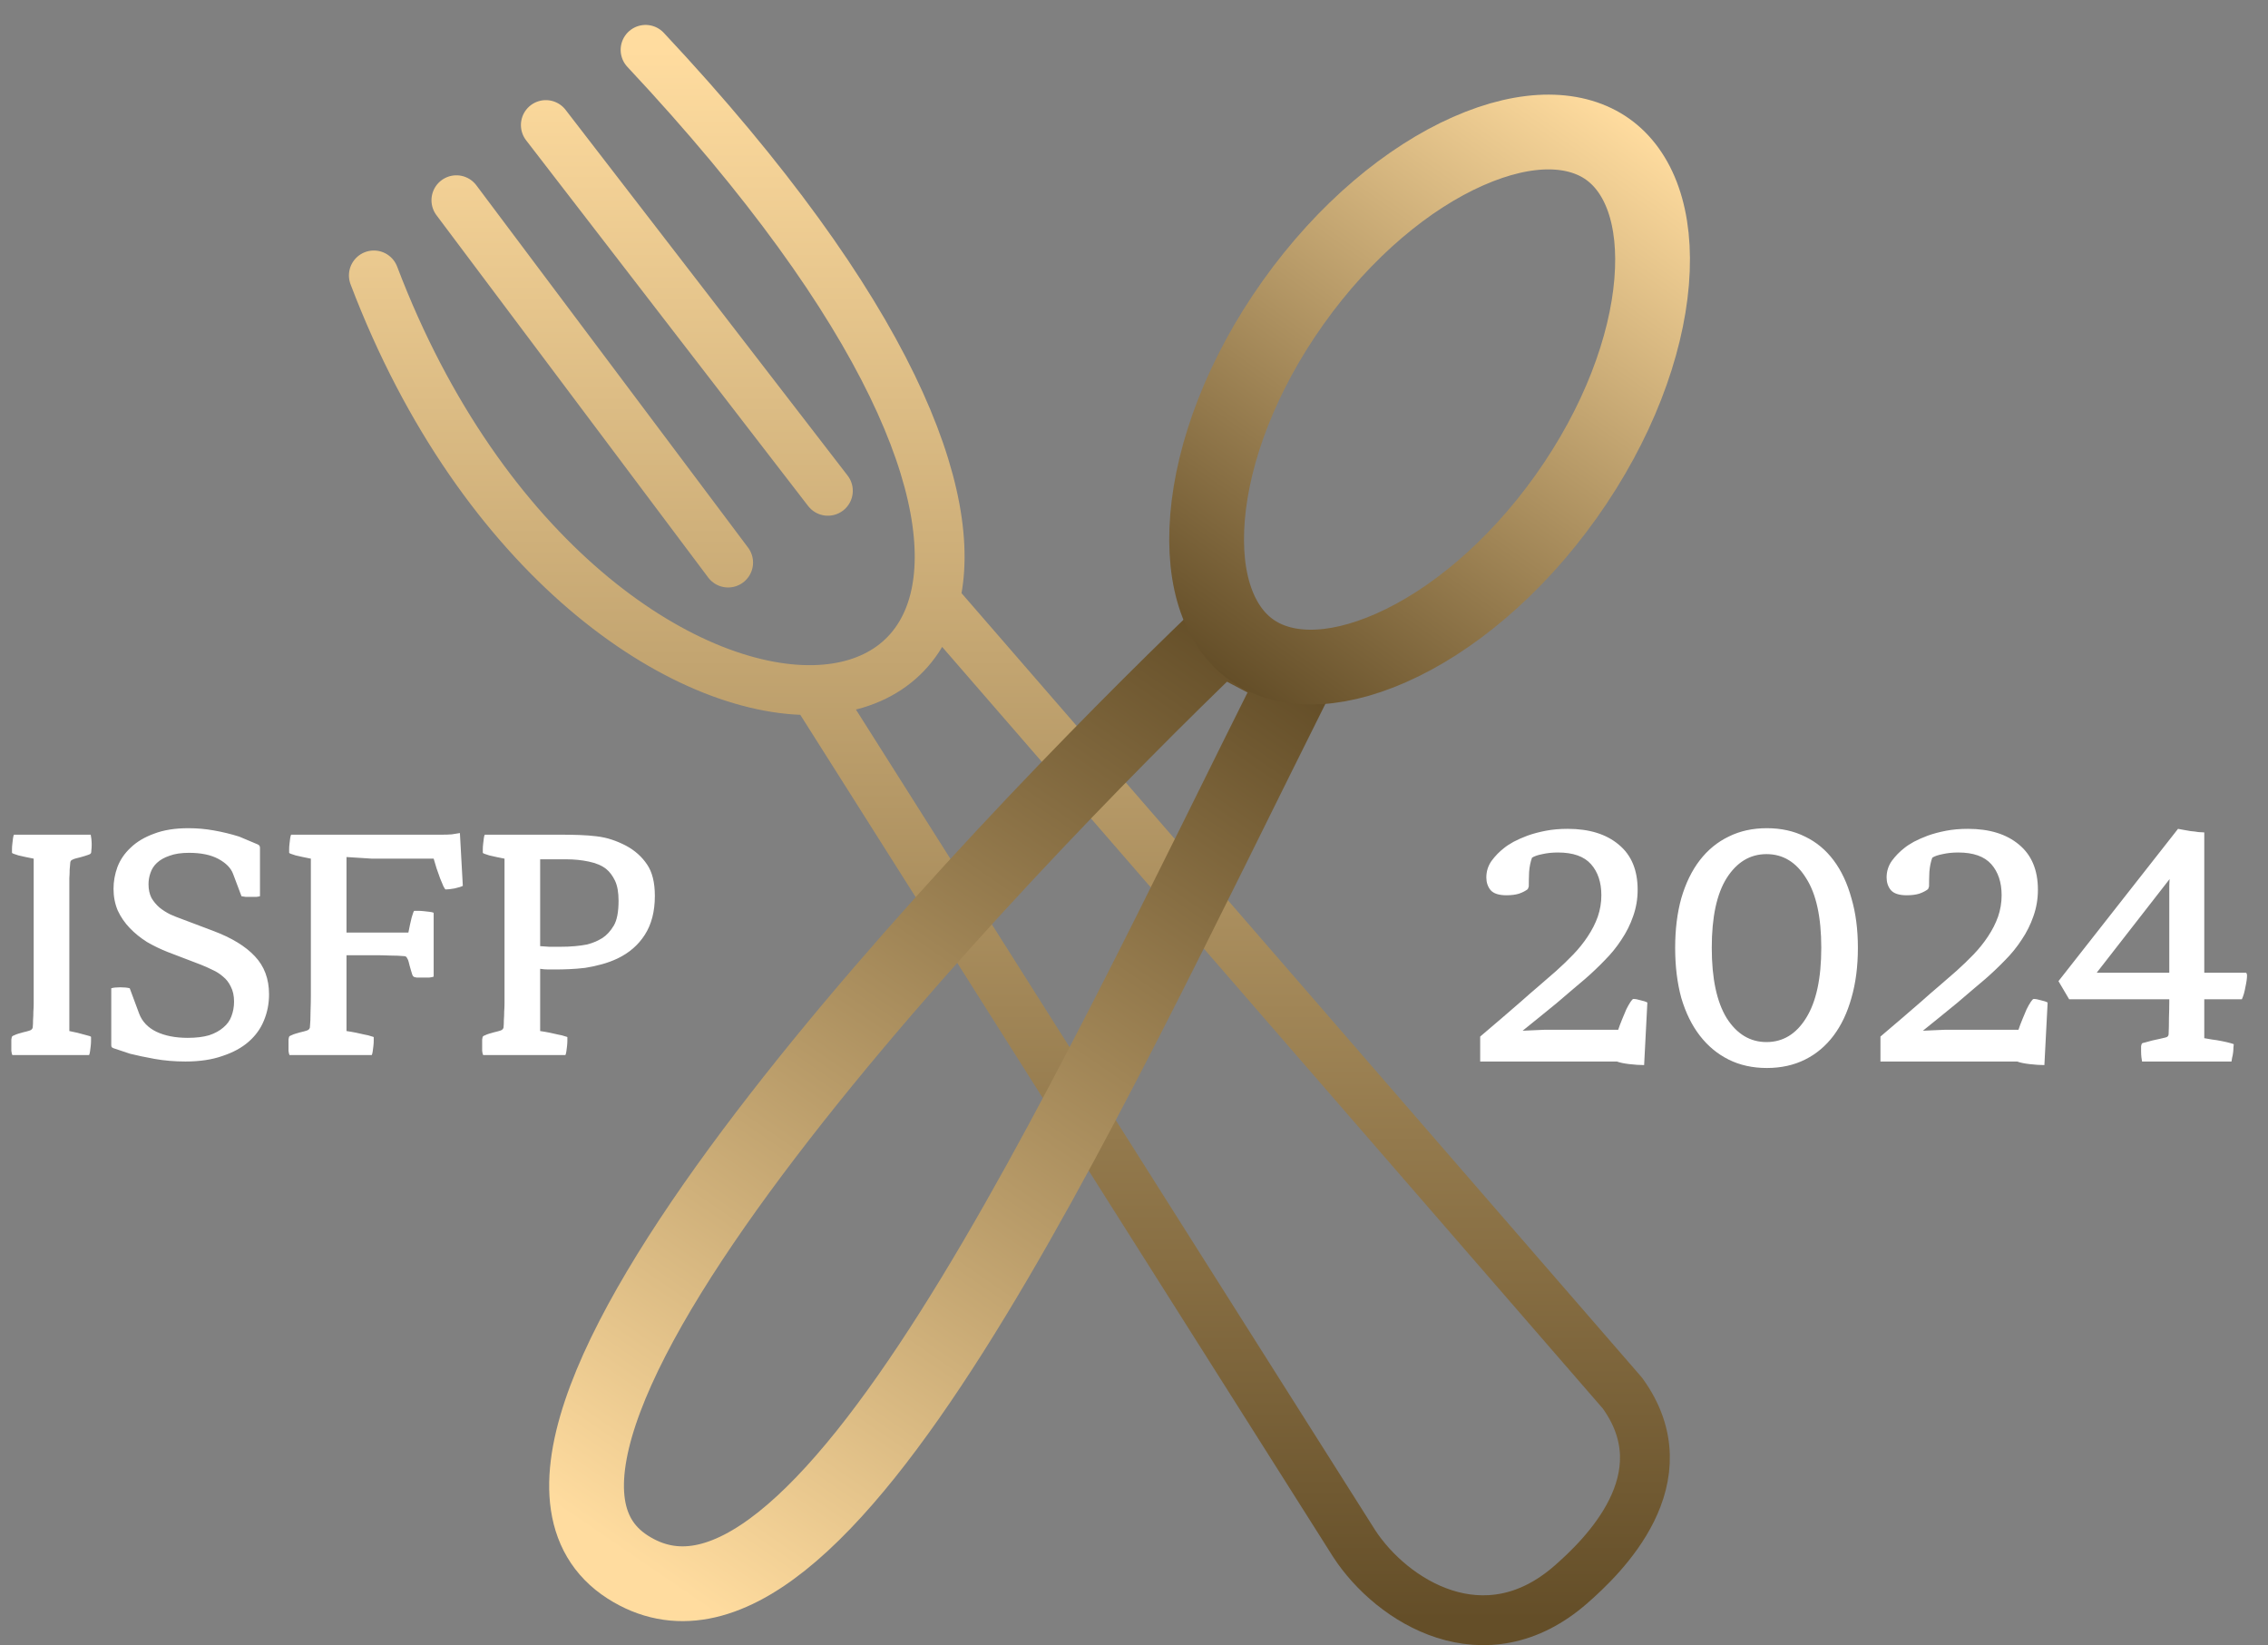 <svg width="91" height="66" viewBox="0 0 91 66" fill="none" xmlns="http://www.w3.org/2000/svg">
<rect x="0" y="0" width="91" height="66" fill="#808080" stroke="none"/>
<path d="M15 11.05C19.33 22.441 27.405 27.808 32.665 27.683M25.903 2C35.795 12.559 38.528 20.009 37.499 24.076M18.312 8.033L29.215 22.568M21.901 5.017L33.217 19.689M32.665 27.683L54.333 61.922C55.851 64.253 59.577 66.584 63.028 63.567C64.282 62.47 67.582 59.317 65.098 55.889L37.499 24.076M32.665 27.683C35.085 27.626 36.909 26.407 37.499 24.076" stroke="url(#paint0_linear_227_2)" stroke-width="2" stroke-linecap="round" stroke-linejoin="round"/>
<path d="M25.183 62.864C17.269 57.786 39.936 34.182 48.969 25.516L52.052 27.136C43.241 44.732 32.835 67.775 25.183 62.864Z" stroke="url(#paint1_linear_227_2)" stroke-width="3" stroke-linecap="round" stroke-linejoin="round"/>
<path d="M62.834 19.925C60.749 22.854 58.195 24.942 55.819 25.991C53.409 27.055 51.458 26.957 50.212 26.07C48.967 25.184 48.235 23.372 48.451 20.746C48.665 18.158 49.802 15.062 51.887 12.133C53.972 9.204 56.525 7.116 58.901 6.067C61.311 5.003 63.263 5.102 64.508 5.988C65.753 6.875 66.486 8.686 66.269 11.312C66.055 13.9 64.918 16.997 62.834 19.925Z" stroke="url(#paint2_linear_227_2)" stroke-width="3"/>
<path d="M0.494 42.325C0.477 42.29 0.464 42.234 0.455 42.156C0.455 42.078 0.455 42 0.455 41.922C0.455 41.844 0.455 41.77 0.455 41.701C0.464 41.632 0.477 41.588 0.494 41.571C0.503 41.562 0.529 41.549 0.572 41.532C0.624 41.506 0.68 41.484 0.741 41.467C0.802 41.45 0.862 41.432 0.923 41.415C0.984 41.398 1.036 41.385 1.079 41.376C1.148 41.359 1.2 41.341 1.235 41.324C1.278 41.298 1.304 41.263 1.313 41.22C1.322 41.133 1.326 41.034 1.326 40.921C1.335 40.808 1.339 40.696 1.339 40.583C1.348 40.47 1.352 40.362 1.352 40.258C1.352 40.145 1.352 40.05 1.352 39.972V34.447C1.127 34.404 0.923 34.36 0.741 34.317C0.568 34.265 0.481 34.23 0.481 34.213C0.481 34.187 0.481 34.139 0.481 34.07C0.481 34.001 0.485 33.931 0.494 33.862C0.503 33.784 0.511 33.71 0.52 33.641C0.529 33.572 0.542 33.52 0.559 33.485H3.64C3.649 33.52 3.657 33.576 3.666 33.654C3.675 33.732 3.679 33.81 3.679 33.888C3.679 33.966 3.675 34.04 3.666 34.109C3.666 34.178 3.657 34.222 3.64 34.239C3.631 34.256 3.601 34.274 3.549 34.291C3.506 34.308 3.454 34.326 3.393 34.343C3.332 34.36 3.272 34.378 3.211 34.395C3.15 34.412 3.098 34.425 3.055 34.434C2.986 34.451 2.929 34.473 2.886 34.499C2.851 34.516 2.83 34.547 2.821 34.59C2.812 34.677 2.804 34.776 2.795 34.889C2.795 35.002 2.791 35.114 2.782 35.227C2.782 35.34 2.782 35.452 2.782 35.565C2.782 35.669 2.782 35.76 2.782 35.838V41.363C3.007 41.406 3.207 41.454 3.38 41.506C3.562 41.549 3.653 41.58 3.653 41.597C3.653 41.623 3.653 41.671 3.653 41.74C3.653 41.809 3.649 41.883 3.64 41.961C3.631 42.03 3.623 42.1 3.614 42.169C3.605 42.238 3.592 42.29 3.575 42.325H0.494ZM7.441 42.585C7.007 42.585 6.596 42.55 6.206 42.481C5.824 42.412 5.495 42.342 5.218 42.273L4.555 42.052C4.511 42.035 4.485 42.017 4.477 42C4.468 41.983 4.464 41.952 4.464 41.909V39.647C4.55 39.621 4.672 39.608 4.828 39.608C4.984 39.608 5.109 39.621 5.205 39.647L5.582 40.661C5.703 40.982 5.933 41.224 6.271 41.389C6.617 41.554 7.038 41.636 7.532 41.636C7.87 41.636 8.156 41.601 8.39 41.532C8.624 41.454 8.814 41.35 8.962 41.22C9.118 41.09 9.226 40.938 9.287 40.765C9.356 40.583 9.391 40.388 9.391 40.18C9.391 39.946 9.347 39.747 9.261 39.582C9.183 39.417 9.079 39.283 8.949 39.179C8.819 39.066 8.676 38.975 8.52 38.906C8.364 38.828 8.208 38.759 8.052 38.698L6.726 38.191C6.44 38.078 6.162 37.944 5.894 37.788C5.634 37.623 5.404 37.437 5.205 37.229C5.005 37.021 4.845 36.787 4.724 36.527C4.611 36.258 4.555 35.968 4.555 35.656C4.555 35.361 4.607 35.071 4.711 34.785C4.823 34.49 5.001 34.23 5.244 34.005C5.486 33.771 5.798 33.585 6.18 33.446C6.561 33.299 7.02 33.225 7.558 33.225C7.904 33.225 8.247 33.255 8.585 33.316C8.931 33.377 9.269 33.459 9.599 33.563L10.34 33.875C10.4 33.901 10.431 33.944 10.431 34.005V35.955C10.405 35.964 10.357 35.972 10.288 35.981C10.227 35.981 10.158 35.981 10.08 35.981C10.002 35.981 9.928 35.981 9.859 35.981C9.789 35.972 9.733 35.964 9.69 35.955L9.352 35.058C9.265 34.824 9.07 34.625 8.767 34.46C8.463 34.295 8.069 34.213 7.584 34.213C7.272 34.213 7.012 34.252 6.804 34.33C6.596 34.399 6.427 34.495 6.297 34.616C6.175 34.729 6.089 34.863 6.037 35.019C5.985 35.166 5.959 35.318 5.959 35.474C5.959 35.682 5.998 35.864 6.076 36.02C6.162 36.167 6.271 36.297 6.401 36.41C6.531 36.514 6.674 36.605 6.83 36.683C6.986 36.752 7.137 36.813 7.285 36.865L8.559 37.346C9.295 37.623 9.85 37.961 10.223 38.36C10.604 38.759 10.795 39.27 10.795 39.894C10.795 40.267 10.725 40.618 10.587 40.947C10.457 41.268 10.253 41.549 9.976 41.792C9.698 42.035 9.347 42.225 8.923 42.364C8.507 42.511 8.013 42.585 7.441 42.585ZM18.57 35.539C18.501 35.574 18.388 35.608 18.232 35.643C18.085 35.669 17.968 35.682 17.881 35.682C17.864 35.682 17.833 35.639 17.79 35.552C17.755 35.465 17.712 35.361 17.66 35.24C17.617 35.11 17.569 34.976 17.517 34.837C17.474 34.69 17.435 34.56 17.4 34.447H14.93L13.903 34.382V37.411H16.386C16.429 37.186 16.473 36.986 16.516 36.813C16.568 36.631 16.603 36.54 16.62 36.54C16.646 36.54 16.694 36.54 16.763 36.54C16.841 36.54 16.919 36.544 16.997 36.553C17.084 36.562 17.162 36.57 17.231 36.579C17.309 36.588 17.365 36.601 17.4 36.618V39.179C17.365 39.196 17.305 39.209 17.218 39.218C17.14 39.218 17.058 39.218 16.971 39.218C16.884 39.218 16.802 39.218 16.724 39.218C16.655 39.209 16.611 39.196 16.594 39.179C16.577 39.17 16.559 39.144 16.542 39.101C16.525 39.049 16.507 38.993 16.49 38.932C16.473 38.871 16.455 38.811 16.438 38.75C16.421 38.689 16.408 38.637 16.399 38.594C16.382 38.525 16.36 38.473 16.334 38.438C16.317 38.395 16.286 38.369 16.243 38.36C16.07 38.343 15.87 38.334 15.645 38.334C15.428 38.325 15.242 38.321 15.086 38.321H13.903V41.363C14.024 41.38 14.15 41.402 14.28 41.428C14.41 41.454 14.527 41.48 14.631 41.506C14.735 41.523 14.822 41.545 14.891 41.571C14.96 41.588 14.995 41.601 14.995 41.61C14.995 41.636 14.995 41.684 14.995 41.753C14.995 41.814 14.991 41.883 14.982 41.961C14.973 42.03 14.965 42.1 14.956 42.169C14.947 42.238 14.934 42.29 14.917 42.325H11.615C11.598 42.29 11.585 42.234 11.576 42.156C11.576 42.078 11.576 42 11.576 41.922C11.576 41.844 11.576 41.77 11.576 41.701C11.585 41.632 11.598 41.588 11.615 41.571C11.624 41.562 11.65 41.549 11.693 41.532C11.745 41.506 11.801 41.484 11.862 41.467C11.923 41.45 11.983 41.432 12.044 41.415C12.105 41.398 12.157 41.385 12.2 41.376C12.269 41.359 12.321 41.341 12.356 41.324C12.399 41.298 12.425 41.263 12.434 41.22C12.451 41.047 12.46 40.834 12.46 40.583C12.469 40.323 12.473 40.102 12.473 39.92V34.447C12.248 34.404 12.044 34.36 11.862 34.317C11.689 34.265 11.602 34.23 11.602 34.213C11.602 34.187 11.602 34.139 11.602 34.07C11.602 34.001 11.606 33.931 11.615 33.862C11.624 33.784 11.632 33.71 11.641 33.641C11.65 33.572 11.663 33.52 11.68 33.485H17.764C17.885 33.485 18.007 33.481 18.128 33.472C18.249 33.455 18.358 33.437 18.453 33.42L18.57 35.539ZM25.118 33.927C25.473 34.118 25.755 34.369 25.963 34.681C26.171 34.984 26.275 35.405 26.275 35.942C26.275 36.566 26.14 37.086 25.872 37.502C25.612 37.909 25.248 38.226 24.78 38.451C24.58 38.546 24.368 38.624 24.143 38.685C23.926 38.746 23.705 38.793 23.48 38.828C23.263 38.854 23.051 38.871 22.843 38.88C22.643 38.889 22.461 38.893 22.297 38.893C22.201 38.893 22.102 38.893 21.998 38.893C21.894 38.893 21.785 38.884 21.673 38.867V41.363C21.794 41.38 21.92 41.402 22.05 41.428C22.18 41.454 22.297 41.48 22.401 41.506C22.505 41.523 22.591 41.545 22.661 41.571C22.73 41.588 22.765 41.601 22.765 41.61C22.765 41.636 22.765 41.684 22.765 41.753C22.765 41.814 22.76 41.883 22.752 41.961C22.743 42.03 22.734 42.1 22.726 42.169C22.717 42.238 22.704 42.29 22.687 42.325H19.385C19.367 42.29 19.354 42.234 19.346 42.156C19.346 42.078 19.346 42 19.346 41.922C19.346 41.844 19.346 41.77 19.346 41.701C19.354 41.632 19.367 41.588 19.385 41.571C19.393 41.562 19.419 41.549 19.463 41.532C19.515 41.506 19.571 41.484 19.632 41.467C19.692 41.45 19.753 41.432 19.814 41.415C19.874 41.398 19.926 41.385 19.97 41.376C20.039 41.359 20.091 41.341 20.126 41.324C20.169 41.298 20.195 41.263 20.204 41.22C20.212 41.133 20.217 41.034 20.217 40.921C20.225 40.808 20.23 40.696 20.23 40.583C20.238 40.47 20.243 40.362 20.243 40.258C20.243 40.145 20.243 40.05 20.243 39.972V34.447C20.017 34.404 19.814 34.36 19.632 34.317C19.458 34.265 19.372 34.23 19.372 34.213C19.372 34.187 19.372 34.139 19.372 34.07C19.372 34.001 19.376 33.931 19.385 33.862C19.393 33.784 19.402 33.71 19.411 33.641C19.419 33.572 19.432 33.52 19.45 33.485H22.414C22.726 33.485 23.003 33.489 23.246 33.498C23.497 33.507 23.727 33.524 23.935 33.55C24.151 33.576 24.351 33.619 24.533 33.68C24.723 33.741 24.918 33.823 25.118 33.927ZM21.673 37.957C21.794 37.966 21.92 37.974 22.05 37.983C22.188 37.983 22.318 37.983 22.44 37.983C22.682 37.983 22.895 37.974 23.077 37.957C23.259 37.94 23.415 37.918 23.545 37.892C23.683 37.857 23.8 37.818 23.896 37.775C23.991 37.732 24.082 37.684 24.169 37.632C24.342 37.519 24.494 37.355 24.624 37.138C24.754 36.921 24.819 36.588 24.819 36.137C24.819 35.799 24.771 35.53 24.676 35.331C24.58 35.132 24.463 34.976 24.325 34.863C24.151 34.724 23.917 34.625 23.623 34.564C23.337 34.503 23.033 34.473 22.713 34.473H21.673V37.957Z" fill="white"/>
<path d="M65.539 40.076C65.617 40.076 65.712 40.093 65.825 40.128C65.946 40.154 66.037 40.184 66.098 40.219L65.968 42.728C65.795 42.728 65.595 42.715 65.37 42.689C65.153 42.663 64.989 42.628 64.876 42.585H59.39V41.584C59.711 41.315 60.005 41.064 60.274 40.83C60.543 40.596 60.798 40.375 61.041 40.167C61.284 39.95 61.518 39.747 61.743 39.556C61.968 39.357 62.198 39.157 62.432 38.958C62.675 38.741 62.904 38.52 63.121 38.295C63.346 38.061 63.541 37.818 63.706 37.567C63.879 37.307 64.014 37.043 64.109 36.774C64.204 36.497 64.252 36.211 64.252 35.916C64.252 35.396 64.113 34.98 63.836 34.668C63.559 34.356 63.117 34.2 62.51 34.2C62.285 34.2 62.077 34.222 61.886 34.265C61.704 34.3 61.565 34.347 61.47 34.408C61.409 34.573 61.37 34.763 61.353 34.98C61.344 35.197 61.34 35.392 61.34 35.565L61.301 35.669C61.214 35.738 61.097 35.799 60.95 35.851C60.811 35.894 60.642 35.916 60.443 35.916C60.14 35.916 59.927 35.847 59.806 35.708C59.693 35.569 59.637 35.4 59.637 35.201C59.637 34.958 59.706 34.737 59.845 34.538C59.992 34.339 60.161 34.165 60.352 34.018C60.447 33.94 60.573 33.858 60.729 33.771C60.894 33.684 61.08 33.602 61.288 33.524C61.505 33.446 61.747 33.381 62.016 33.329C62.285 33.277 62.579 33.251 62.9 33.251C63.767 33.251 64.451 33.463 64.954 33.888C65.457 34.304 65.708 34.906 65.708 35.695C65.708 36.068 65.647 36.423 65.526 36.761C65.413 37.09 65.257 37.402 65.058 37.697C64.867 37.992 64.642 38.269 64.382 38.529C64.131 38.789 63.871 39.036 63.602 39.27C63.463 39.391 63.294 39.534 63.095 39.699C62.904 39.864 62.696 40.041 62.471 40.232C62.246 40.414 62.012 40.605 61.769 40.804C61.535 40.995 61.31 41.177 61.093 41.35L61.99 41.311H64.928C64.971 41.181 65.023 41.042 65.084 40.895C65.145 40.748 65.201 40.613 65.253 40.492C65.314 40.371 65.37 40.271 65.422 40.193C65.474 40.115 65.513 40.076 65.539 40.076ZM70.892 42.845C70.32 42.845 69.809 42.732 69.358 42.507C68.908 42.282 68.522 41.961 68.201 41.545C67.881 41.129 67.634 40.626 67.46 40.037C67.296 39.439 67.213 38.767 67.213 38.022C67.213 37.285 67.296 36.622 67.46 36.033C67.634 35.435 67.881 34.928 68.201 34.512C68.522 34.096 68.908 33.78 69.358 33.563C69.809 33.338 70.32 33.225 70.892 33.225C71.464 33.225 71.976 33.338 72.426 33.563C72.877 33.78 73.258 34.096 73.57 34.512C73.882 34.928 74.121 35.435 74.285 36.033C74.459 36.622 74.545 37.285 74.545 38.022C74.545 38.767 74.459 39.439 74.285 40.037C74.121 40.626 73.882 41.129 73.57 41.545C73.258 41.961 72.877 42.282 72.426 42.507C71.976 42.732 71.464 42.845 70.892 42.845ZM68.682 38.022C68.682 39.253 68.882 40.193 69.28 40.843C69.688 41.484 70.221 41.805 70.879 41.805C71.538 41.805 72.067 41.484 72.465 40.843C72.873 40.193 73.076 39.253 73.076 38.022C73.076 36.791 72.873 35.86 72.465 35.227C72.067 34.586 71.538 34.265 70.879 34.265C70.221 34.265 69.688 34.586 69.28 35.227C68.882 35.86 68.682 36.791 68.682 38.022ZM81.599 40.076C81.677 40.076 81.772 40.093 81.885 40.128C82.006 40.154 82.097 40.184 82.158 40.219L82.028 42.728C81.854 42.728 81.655 42.715 81.43 42.689C81.213 42.663 81.048 42.628 80.936 42.585H75.45V41.584C75.77 41.315 76.065 41.064 76.334 40.83C76.602 40.596 76.858 40.375 77.101 40.167C77.343 39.95 77.577 39.747 77.803 39.556C78.028 39.357 78.258 39.157 78.492 38.958C78.734 38.741 78.964 38.52 79.181 38.295C79.406 38.061 79.601 37.818 79.766 37.567C79.939 37.307 80.073 37.043 80.169 36.774C80.264 36.497 80.312 36.211 80.312 35.916C80.312 35.396 80.173 34.98 79.896 34.668C79.618 34.356 79.176 34.2 78.57 34.2C78.344 34.2 78.136 34.222 77.946 34.265C77.764 34.3 77.625 34.347 77.53 34.408C77.469 34.573 77.43 34.763 77.413 34.98C77.404 35.197 77.4 35.392 77.4 35.565L77.361 35.669C77.274 35.738 77.157 35.799 77.01 35.851C76.871 35.894 76.702 35.916 76.503 35.916C76.199 35.916 75.987 35.847 75.866 35.708C75.753 35.569 75.697 35.4 75.697 35.201C75.697 34.958 75.766 34.737 75.905 34.538C76.052 34.339 76.221 34.165 76.412 34.018C76.507 33.94 76.633 33.858 76.789 33.771C76.953 33.684 77.14 33.602 77.348 33.524C77.564 33.446 77.807 33.381 78.076 33.329C78.344 33.277 78.639 33.251 78.96 33.251C79.826 33.251 80.511 33.463 81.014 33.888C81.516 34.304 81.768 34.906 81.768 35.695C81.768 36.068 81.707 36.423 81.586 36.761C81.473 37.09 81.317 37.402 81.118 37.697C80.927 37.992 80.702 38.269 80.442 38.529C80.19 38.789 79.93 39.036 79.662 39.27C79.523 39.391 79.354 39.534 79.155 39.699C78.964 39.864 78.756 40.041 78.531 40.232C78.305 40.414 78.071 40.605 77.829 40.804C77.595 40.995 77.369 41.177 77.153 41.35L78.05 41.311H80.988C81.031 41.181 81.083 41.042 81.144 40.895C81.204 40.748 81.261 40.613 81.313 40.492C81.373 40.371 81.43 40.271 81.482 40.193C81.534 40.115 81.573 40.076 81.599 40.076ZM88.443 41.649C88.513 41.658 88.612 41.675 88.742 41.701C88.881 41.718 89.015 41.74 89.145 41.766C89.275 41.792 89.388 41.818 89.483 41.844C89.579 41.87 89.626 41.887 89.626 41.896C89.626 41.922 89.622 41.965 89.613 42.026C89.613 42.087 89.609 42.152 89.6 42.221C89.592 42.299 89.579 42.368 89.561 42.429C89.553 42.498 89.544 42.55 89.535 42.585H85.947C85.939 42.55 85.93 42.494 85.921 42.416C85.913 42.338 85.908 42.26 85.908 42.182C85.908 42.104 85.908 42.035 85.908 41.974C85.917 41.913 85.93 41.874 85.947 41.857C85.956 41.848 85.999 41.835 86.077 41.818C86.164 41.792 86.259 41.766 86.363 41.74C86.467 41.714 86.567 41.692 86.662 41.675C86.766 41.649 86.84 41.632 86.883 41.623C86.97 41.606 87.013 41.558 87.013 41.48C87.022 41.298 87.026 41.081 87.026 40.83C87.035 40.579 87.039 40.371 87.039 40.206V40.089H83.022L82.593 39.361L87.39 33.251C87.434 33.26 87.503 33.273 87.598 33.29C87.694 33.307 87.793 33.325 87.897 33.342C88.01 33.351 88.114 33.364 88.209 33.381C88.313 33.39 88.391 33.394 88.443 33.394V39.023H90.12C90.146 39.049 90.159 39.084 90.159 39.127C90.159 39.24 90.138 39.396 90.094 39.595C90.06 39.794 90.012 39.959 89.951 40.089H88.443V41.649ZM87.039 39.023V35.851C87.039 35.764 87.039 35.673 87.039 35.578C87.039 35.483 87.044 35.379 87.052 35.266L84.127 39.023H87.039Z" fill="white"/>
<defs>
<linearGradient id="paint0_linear_227_2" x1="40.5" y1="2" x2="40.5" y2="65" gradientUnits="userSpaceOnUse">
<stop stop-color="#FFDC9F"/>
<stop offset="1" stop-color="#644E28"/>
</linearGradient>
<linearGradient id="paint1_linear_227_2" x1="51" y1="26.5" x2="26" y2="63" gradientUnits="userSpaceOnUse">
<stop stop-color="#644E28"/>
<stop offset="1" stop-color="#FFDC9F"/>
</linearGradient>
<linearGradient id="paint2_linear_227_2" x1="65.378" y1="4.766" x2="49.343" y2="27.292" gradientUnits="userSpaceOnUse">
<stop stop-color="#FFDC9F"/>
<stop offset="1" stop-color="#644E28"/>
</linearGradient>
</defs>
</svg>
